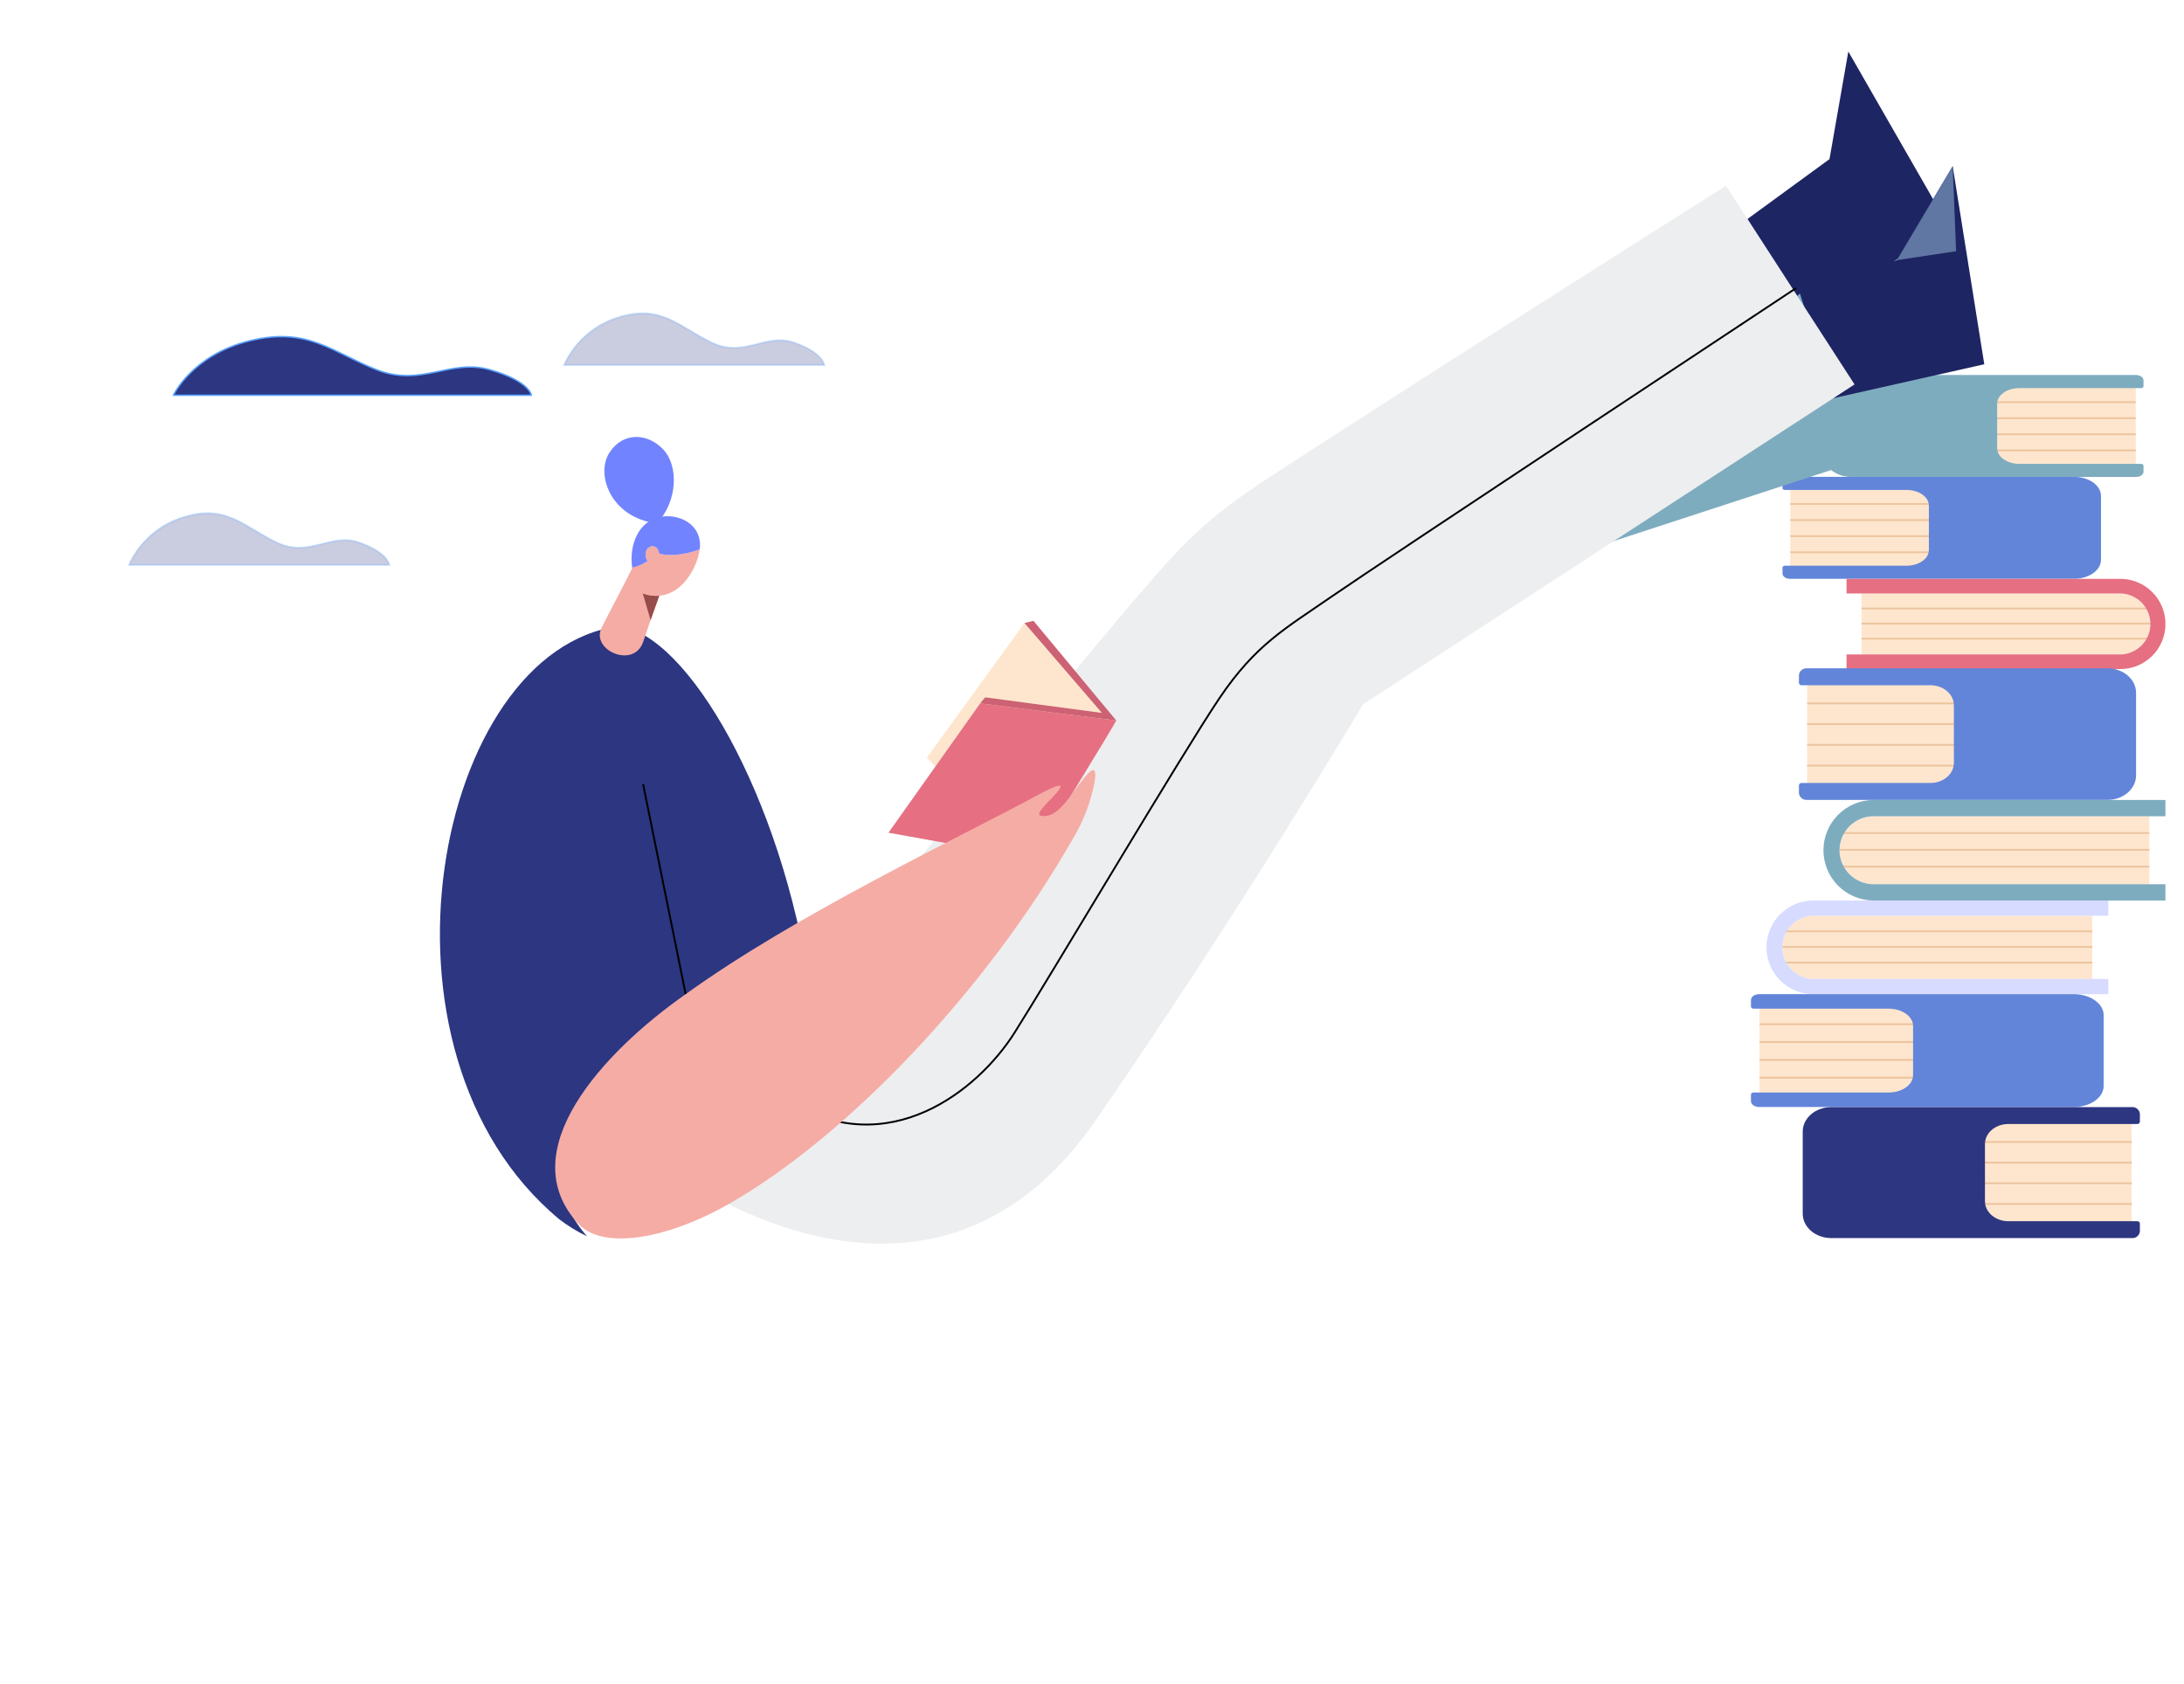 <svg width="1176" height="907" viewBox="0 0 1176 907" fill="none" xmlns="http://www.w3.org/2000/svg">
<path d="M93.373 212.868H286.137C286.137 212.868 285.206 205.233 263.788 199.122C242.371 193.01 227.002 208.667 202.793 199.122C178.583 189.576 165.741 175.88 134.543 183.517C103.346 191.154 93.373 212.868 93.373 212.868Z" fill="#2C3681" stroke="#5AA3FF" stroke-width="0.785" stroke-linecap="round" stroke-linejoin="round"/>
<path opacity="0.25" d="M69.424 304.3H209.639C209.639 304.3 208.962 297.545 193.383 292.137C177.804 286.729 166.626 300.585 149.015 292.137C131.404 283.689 122.062 271.576 99.368 278.338C92.79 280.245 86.706 283.554 81.535 288.036C76.365 292.519 72.233 298.068 69.424 304.3Z" fill="#2C3681" stroke="#5AA3FF"/>
<path opacity="0.25" d="M303.677 196.662H443.893C443.893 196.662 443.216 189.907 427.637 184.499C412.058 179.091 400.88 192.947 383.269 184.499C365.657 176.05 356.316 163.937 333.622 170.7C327.044 172.607 320.959 175.915 315.789 180.398C310.619 184.881 306.486 190.43 303.677 196.662Z" fill="#2C3681" stroke="#5AA3FF"/>
<path d="M1040.52 261.321H963.976V305.65H1040.52V261.321Z" fill="#FEE6CE"/>
<path d="M963.976 271.429H1040.52" stroke="#EDC59F" stroke-miterlimit="10"/>
<path d="M963.976 280.092H1040.52" stroke="#EDC59F" stroke-miterlimit="10"/>
<path d="M963.976 288.756H1040.52" stroke="#EDC59F" stroke-miterlimit="10"/>
<path d="M963.976 297.419H1040.52" stroke="#EDC59F" stroke-miterlimit="10"/>
<path d="M1116.77 256.806H963.852C961.617 256.806 959.806 258.084 959.806 259.659V262.92C959.806 263.445 960.414 263.878 961.165 263.878H1026.7C1033.28 263.878 1038.62 267.643 1038.62 272.279V296.251C1038.62 300.895 1033.28 304.652 1026.7 304.652H961.165C960.414 304.652 959.806 305.083 959.806 305.61V308.871C959.806 310.446 961.617 311.725 963.852 311.725H1116.77C1124.8 311.725 1131.3 307.136 1131.3 301.486V267.055C1131.3 261.395 1124.8 256.806 1116.77 256.806Z" fill="#6285D9"/>
<path d="M1073.49 250.801H1150.03V206.473H1073.49V250.801Z" fill="#FEE6CE"/>
<path d="M1150.03 216.58H1073.49" stroke="#EDC59F" stroke-miterlimit="10"/>
<path d="M1150.03 225.244H1073.49" stroke="#EDC59F" stroke-miterlimit="10"/>
<path d="M1150.03 233.907H1073.49" stroke="#EDC59F" stroke-miterlimit="10"/>
<path d="M1150.03 242.571H1073.49" stroke="#EDC59F" stroke-miterlimit="10"/>
<path d="M997.232 201.957H1150.15C1152.39 201.957 1154.2 203.236 1154.2 204.811V208.069C1154.2 208.594 1153.59 209.027 1152.84 209.027H1087.3C1080.72 209.027 1075.39 212.792 1075.39 217.428V241.4C1075.39 246.042 1080.72 249.801 1087.3 249.801H1152.84C1153.59 249.801 1154.2 250.232 1154.2 250.759V254.02C1154.2 255.595 1152.39 256.874 1150.15 256.874H997.232C989.209 256.874 982.705 252.285 982.705 246.635V212.207C982.708 206.546 989.209 201.957 997.232 201.957Z" fill="#7EACBF"/>
<path d="M945.322 161.073L1021.39 140.115L1051.45 89.52L1068.46 196.171L962.244 220.062L945.322 161.073Z" fill="#1D2563"/>
<path d="M995.25 27.746L1049.05 121.47L958.214 181.354L921.436 132.179L985.114 85.695L995.25 27.754" fill="#1D2563"/>
<path d="M785.258 318.742L998.603 249.019L969.19 158.096L785.258 318.742Z" fill="#7EACBF"/>
<g filter="url(#filter0_d_3085_114)">
<path d="M357.745 625.414C401.135 655.329 512.492 712.28 589.756 600.678C667.021 489.075 733.925 376.318 733.925 376.318L998.6 204.026L929.39 97.026C929.39 97.026 699.898 242.28 671.058 262.421C642.219 282.563 630.109 297.6 605.309 326.605C580.51 355.609 357.745 625.414 357.745 625.414Z" fill="#EDEEEF"/>
</g>
<path d="M967.034 155.227C967.034 155.227 741.992 303.988 717.196 321.168C692.399 338.348 676.246 346.912 656.637 375.995C637.028 405.078 565.526 525.788 546.196 556.326C526.866 586.863 478.42 626.558 423.628 592.615" stroke="black" stroke-miterlimit="10"/>
<g filter="url(#filter1_d_3085_114)">
<path d="M436.165 529.602C420.794 425.115 370.029 338.479 333.391 334.231C234.601 346.975 192.112 563.018 301.135 653.636C305.795 657.208 310.812 660.292 316.106 662.837C283.731 625.928 310.415 584.624 345.672 553.787L350.696 579.515L436.165 529.602Z" fill="#2C3681"/>
</g>
<path d="M369.213 535.426L346.275 422.28" stroke="black" stroke-miterlimit="10"/>
<path d="M341.653 303.581C333.991 318.915 328.563 328.842 323.984 337.938C317.801 350.22 341.508 360.532 346.411 345.449C350.681 332.323 358.422 311.583 358.422 311.583L341.653 303.581Z" fill="#F5ACA5"/>
<path d="M355.016 320.832C353.615 324.688 351.936 329.346 350.312 333.985L346.056 319.414C346.315 319.613 346.606 319.768 346.917 319.871C349.526 320.724 352.279 321.051 355.016 320.832Z" fill="#964C4B"/>
<path d="M353.676 281.87C328.758 278.782 320.665 255.451 328.076 243.902C335.488 232.353 348.812 233.18 357.169 242.096C365.526 251.012 364.889 270.084 353.676 281.87Z" fill="#7283FF"/>
<path d="M354.879 297.997C353.942 290.937 344.487 294.382 348.63 302.234C346.118 303.869 343.324 305.027 340.389 305.647V305.694C342.192 318.658 346.909 319.871 346.909 319.871C364.773 325.481 375.317 306.965 376.754 295.839C368.129 299.275 358.293 299.575 354.879 297.997Z" fill="#F5ACA5"/>
<path d="M354.881 297.997C358.303 299.572 368.123 299.278 376.762 295.836C376.914 294.735 376.964 293.622 376.909 292.512C376.219 281.3 364.454 276.403 354.96 278.483C344.358 280.803 338.607 292.709 340.392 305.655C343.327 305.034 346.121 303.877 348.633 302.242C344.49 294.382 353.942 290.937 354.881 297.997Z" fill="#7283FF"/>
<path d="M551.636 335.547L499.037 408.058L547.872 456.889L593.352 383.963L551.636 335.547Z" fill="#FEE6CE"/>
<path d="M601.059 388.032C601.059 388.778 555.932 462.387 555.932 462.387L478.396 448.472L527.761 378.844L601.059 388.032Z" fill="#E66F82"/>
<path d="M578.223 426.265C572.072 434.847 566.847 440.63 560.475 439.336C557.395 438.711 562.912 433.361 566.615 429.546C575.564 420.334 569.7 422.308 559.996 427.556C515.44 451.659 429.043 492.239 369.213 535.42C324.707 566.575 275.248 620.15 311.484 659.157C324.489 673.153 358.74 667.676 392.723 648.251C456.171 611.985 530.724 533.787 577.336 452.347C583.266 442.693 587.37 432.035 589.443 420.904C590.933 410.455 586.988 414.044 578.223 426.265Z" fill="#F5ACA5"/>
<path d="M527.761 378.831L530.511 375.562L593.352 383.963L551.636 335.536L556.482 334.347L601.058 388.022L527.761 378.831Z" fill="#CC6273"/>
<path d="M1002.35 352.464H1141.14C1143.33 352.503 1145.5 352.107 1147.53 351.3C1149.57 350.492 1151.42 349.288 1152.98 347.76C1154.54 346.231 1155.78 344.408 1156.62 342.396C1157.47 340.384 1157.9 338.224 1157.9 336.043C1157.9 333.861 1157.47 331.702 1156.62 329.69C1155.78 327.678 1154.54 325.855 1152.98 324.326C1151.42 322.797 1149.57 321.594 1147.53 320.786C1145.5 319.979 1143.33 319.583 1141.14 319.622H1002.35V352.464Z" fill="#FEE6CE"/>
<path d="M1002.35 343.958H1157.94" stroke="#EDC59F" stroke-miterlimit="10"/>
<path d="M1002.35 335.835H1157.94" stroke="#EDC59F" stroke-miterlimit="10"/>
<path d="M1002.35 327.71H1157.94" stroke="#EDC59F" stroke-miterlimit="10"/>
<path d="M1006.48 319.622H1141.14C1143.33 319.583 1145.5 319.978 1147.53 320.786C1149.57 321.594 1151.42 322.797 1152.98 324.326C1154.54 325.855 1155.78 327.678 1156.62 329.69C1157.47 331.702 1157.9 333.861 1157.9 336.043C1157.9 338.224 1157.47 340.384 1156.62 342.396C1155.78 344.408 1154.54 346.231 1152.98 347.76C1151.42 349.288 1149.57 350.492 1147.53 351.3C1145.5 352.107 1143.33 352.503 1141.14 352.464H994.286V360.34H1141.14C1144.38 360.407 1147.61 359.829 1150.62 358.637C1153.64 357.446 1156.38 355.667 1158.7 353.404C1161.02 351.14 1162.86 348.438 1164.12 345.456C1165.37 342.474 1166.02 339.272 1166.02 336.038C1166.02 332.803 1165.37 329.601 1164.12 326.619C1162.86 323.637 1161.02 320.935 1158.7 318.672C1156.38 316.408 1153.64 314.629 1150.62 313.438C1147.61 312.247 1144.38 311.668 1141.14 311.735H994.286V319.611H1006.48V319.622Z" fill="#E66F82"/>
<path d="M1126.61 527.235H977.818C975.491 527.37 973.161 527.029 970.971 526.234C968.781 525.439 966.777 524.206 965.082 522.611C963.387 521.016 962.036 519.092 961.113 516.958C960.19 514.823 959.714 512.523 959.714 510.199C959.714 507.874 960.19 505.574 961.113 503.44C962.036 501.305 963.387 499.381 965.082 497.786C966.777 496.191 968.781 494.958 970.971 494.163C973.161 493.368 975.491 493.028 977.818 493.163H1126.61V527.235Z" fill="#FEE6CE"/>
<path d="M1126.61 518.411H959.806" stroke="#EDC59F" stroke-miterlimit="10"/>
<path d="M1126.61 509.984H959.806" stroke="#EDC59F" stroke-miterlimit="10"/>
<path d="M1126.61 501.554H959.806" stroke="#EDC59F" stroke-miterlimit="10"/>
<path d="M1122.18 493.163H977.815C975.488 493.028 973.159 493.368 970.969 494.163C968.779 494.958 966.775 496.191 965.08 497.787C963.384 499.382 962.034 501.306 961.111 503.44C960.188 505.575 959.712 507.874 959.712 510.199C959.712 512.523 960.188 514.824 961.111 516.958C962.034 519.092 963.384 521.016 965.08 522.611C966.775 524.207 968.779 525.439 970.969 526.234C973.159 527.029 975.488 527.37 977.815 527.235H1135.25V535.412H977.815C974.385 535.591 970.954 535.071 967.732 533.884C964.51 532.697 961.563 530.869 959.072 528.51C956.581 526.151 954.597 523.311 953.241 520.163C951.886 517.015 951.187 513.625 951.187 510.199C951.187 506.773 951.886 503.383 953.241 500.235C954.597 497.087 956.581 494.247 959.072 491.888C961.563 489.529 964.51 487.701 967.732 486.514C970.954 485.328 974.385 484.807 977.815 484.985H1135.25V493.163H1122.18Z" fill="#D6DBFF"/>
<path d="M1157.36 476.201H1008.54C1003.73 476.12 999.146 474.156 995.772 470.733C992.398 467.311 990.507 462.703 990.507 457.903C990.507 453.103 992.398 448.495 995.772 445.072C999.146 441.649 1003.73 439.685 1008.54 439.604H1157.36V476.201Z" fill="#FEE6CE"/>
<path d="M1157.36 466.726H990.533" stroke="#EDC59F" stroke-miterlimit="10"/>
<path d="M1157.36 457.671H990.533" stroke="#EDC59F" stroke-miterlimit="10"/>
<path d="M1157.36 448.619H990.533" stroke="#EDC59F" stroke-miterlimit="10"/>
<path d="M1152.93 439.604H1008.54C1003.73 439.685 999.145 441.649 995.772 445.072C992.398 448.494 990.507 453.102 990.507 457.902C990.507 462.703 992.398 467.31 995.772 470.733C999.145 474.156 1003.73 476.12 1008.54 476.201H1166V484.985H1008.54C1001.42 484.864 994.636 481.958 989.643 476.892C984.65 471.827 981.852 465.007 981.852 457.904C981.852 450.8 984.65 443.981 989.643 438.916C994.636 433.85 1001.42 430.943 1008.54 430.822H1166V439.607H1152.93L1152.93 439.604Z" fill="#7EACBF"/>
<path d="M1032.21 540.411H947.441V589.502H1032.21V540.411Z" fill="#FEE6CE"/>
<path d="M947.441 551.603H1032.21" stroke="#EDC59F" stroke-miterlimit="10"/>
<path d="M947.441 561.198H1032.21" stroke="#EDC59F" stroke-miterlimit="10"/>
<path d="M947.441 570.791H1032.21" stroke="#EDC59F" stroke-miterlimit="10"/>
<path d="M947.441 580.387H1032.21" stroke="#EDC59F" stroke-miterlimit="10"/>
<path d="M1116.66 535.41H947.296C944.822 535.41 942.821 536.825 942.821 538.56V542.17C942.821 542.755 943.495 543.22 944.327 543.22H1016.91C1024.2 543.22 1030.11 547.389 1030.11 552.53V579.077C1030.11 584.217 1024.2 588.386 1016.91 588.386H944.327C943.495 588.386 942.821 588.861 942.821 589.436V593.046C942.821 594.792 944.827 596.196 947.296 596.196H1116.66C1125.54 596.196 1132.74 591.114 1132.74 584.847V546.714C1132.73 540.492 1125.54 535.41 1116.66 535.41Z" fill="#6285D9"/>
<path d="M1054.09 365.756H973.069V422.962H1054.09V365.756Z" fill="#FEE6CE"/>
<path d="M973.069 378.799H1054.09" stroke="#EDC59F" stroke-miterlimit="10"/>
<path d="M973.069 389.98H1054.09" stroke="#EDC59F" stroke-miterlimit="10"/>
<path d="M973.069 401.159H1054.09" stroke="#EDC59F" stroke-miterlimit="10"/>
<path d="M973.069 412.34H1054.09" stroke="#EDC59F" stroke-miterlimit="10"/>
<path d="M1134.81 359.928H972.938C971.883 359.856 970.842 360.202 970.041 360.889C969.239 361.577 968.741 362.552 968.655 363.604V367.804C968.683 368.158 968.849 368.486 969.119 368.718C969.388 368.95 969.738 369.067 970.092 369.043H1039.48C1046.44 369.043 1052.09 373.9 1052.09 379.891V410.828C1052.09 416.819 1046.44 421.678 1039.48 421.678H970.092C969.738 421.654 969.389 421.771 969.12 422.002C968.851 422.234 968.684 422.561 968.655 422.915V427.115C968.741 428.167 969.238 429.142 970.04 429.83C970.842 430.518 971.883 430.863 972.938 430.791H1134.81C1143.3 430.791 1150.19 424.868 1150.19 417.564V373.144C1150.2 365.848 1143.31 359.928 1134.81 359.928Z" fill="#6285D9"/>
<path d="M1066.81 658.947H1147.83V602.04H1066.81V658.947Z" fill="#FEE6CE"/>
<path d="M1147.83 615.017H1066.81" stroke="#EDC59F" stroke-miterlimit="10"/>
<path d="M1147.83 626.138H1066.81" stroke="#EDC59F" stroke-miterlimit="10"/>
<path d="M1147.83 637.259H1066.81" stroke="#EDC59F" stroke-miterlimit="10"/>
<path d="M1147.83 648.383H1066.81" stroke="#EDC59F" stroke-miterlimit="10"/>
<path d="M986.082 596.244H1147.97C1149.03 596.17 1150.07 596.514 1150.87 597.203C1151.67 597.891 1152.17 598.867 1152.25 599.919V604.104C1152.22 604.457 1152.06 604.784 1151.79 605.015C1151.52 605.245 1151.17 605.36 1150.81 605.335H1081.43C1074.46 605.335 1068.82 610.166 1068.82 616.128V646.902C1068.82 652.864 1074.46 657.695 1081.43 657.695H1150.81C1151.17 657.669 1151.52 657.784 1151.79 658.015C1152.06 658.245 1152.22 658.573 1152.25 658.926V663.111C1152.17 664.162 1151.67 665.139 1150.87 665.827C1150.07 666.515 1149.03 666.86 1147.97 666.786H986.082C977.589 666.786 970.703 660.895 970.703 653.628V609.423C970.703 602.135 977.589 596.244 986.082 596.244Z" fill="#2C3681"/>
<path d="M1021.38 140.105L1051.45 89.51L1053.29 135.293L1021.38 140.105Z" fill="#6076A3"/>
<defs>
<filter id="filter0_d_3085_114" x="307.745" y="50.026" width="740.855" height="669.744" filterUnits="userSpaceOnUse" color-interpolation-filters="sRGB">
<feFlood flood-opacity="0" result="BackgroundImageFix"/>
<feColorMatrix in="SourceAlpha" type="matrix" values="0 0 0 0 0 0 0 0 0 0 0 0 0 0 0 0 0 0 127 0" result="hardAlpha"/>
<feOffset dy="3"/>
<feGaussianBlur stdDeviation="25"/>
<feColorMatrix type="matrix" values="0 0 0 0 1 0 0 0 0 1 0 0 0 0 1 0 0 0 0.463 0"/>
<feBlend mode="normal" in2="BackgroundImageFix" result="effect1_dropShadow_3085_114"/>
<feBlend mode="normal" in="SourceGraphic" in2="effect1_dropShadow_3085_114" result="shape"/>
</filter>
<filter id="filter1_d_3085_114" x="176.878" y="277.231" width="319.287" height="448.606" filterUnits="userSpaceOnUse" color-interpolation-filters="sRGB">
<feFlood flood-opacity="0" result="BackgroundImageFix"/>
<feColorMatrix in="SourceAlpha" type="matrix" values="0 0 0 0 0 0 0 0 0 0 0 0 0 0 0 0 0 0 127 0" result="hardAlpha"/>
<feOffset dy="3"/>
<feGaussianBlur stdDeviation="30"/>
<feColorMatrix type="matrix" values="0 0 0 0 1 0 0 0 0 1 0 0 0 0 1 0 0 0 0.306 0"/>
<feBlend mode="normal" in2="BackgroundImageFix" result="effect1_dropShadow_3085_114"/>
<feBlend mode="normal" in="SourceGraphic" in2="effect1_dropShadow_3085_114" result="shape"/>
</filter>
</defs>
</svg>
